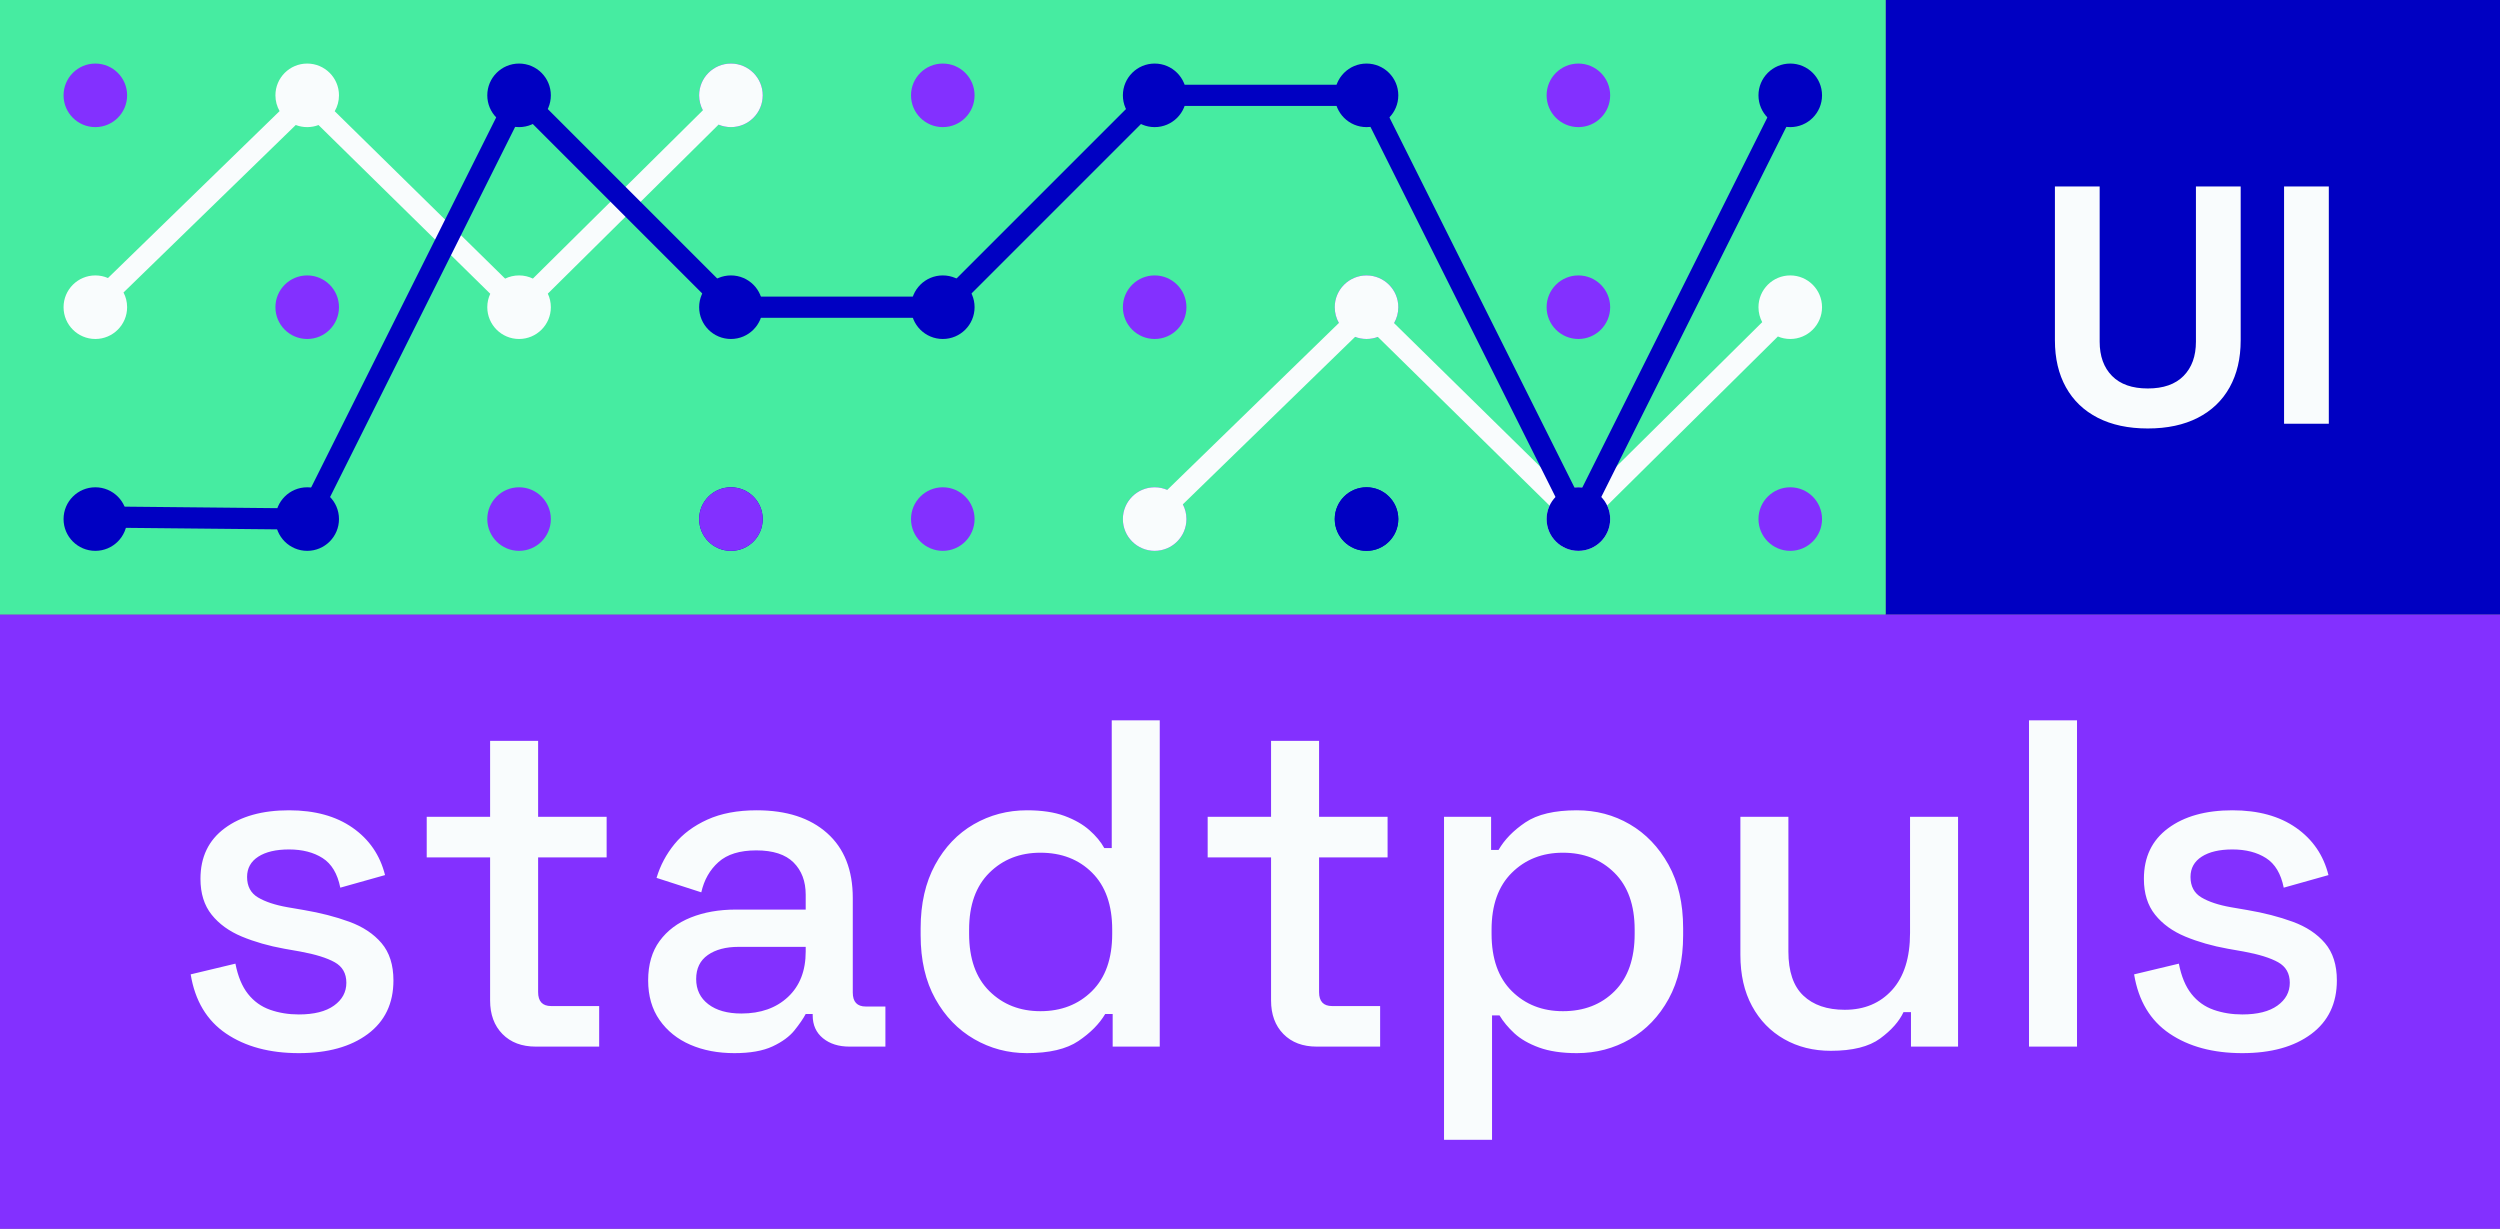 <?xml version="1.0" encoding="UTF-8"?>
<svg width="118px" height="58px" viewBox="0 0 118 58" version="1.1" xmlns="http://www.w3.org/2000/svg" xmlns:xlink="http://www.w3.org/1999/xlink">
    <rect x="0" y="0" width="118" height="58" fill="#808080" stroke="none"/>
    <title>ui-logo</title>
    <g id="Page-1" stroke="none" stroke-width="1" fill="none" fill-rule="evenodd">
        <g id="Group">
            <rect id="Rectangle" fill="#8330FF" fill-rule="nonzero" x="0" y="29" width="118" height="29"></rect>
            <rect id="Rectangle" fill="#0000C2" fill-rule="nonzero" transform="translate(103.5, 14.5) scale(-1, 1) translate(-103.5, -14.5) " x="89" y="0" width="29" height="29"></rect>
            <path d="M101.376,20.224 C102.293,20.224 103.08,20.056 103.736,19.72 C104.392,19.384 104.893,18.904 105.24,18.28 C105.587,17.656 105.76,16.917 105.76,16.064 L105.76,16.064 L105.76,8.8 L103.648,8.8 L103.648,16.128 C103.648,16.811 103.453,17.349 103.064,17.744 C102.675,18.139 102.112,18.336 101.376,18.336 C100.64,18.336 100.077,18.139 99.688,17.744 C99.299,17.349 99.104,16.811 99.104,16.128 L99.104,16.128 L99.104,8.8 L96.992,8.8 L96.992,16.064 C96.992,16.917 97.165,17.656 97.512,18.28 C97.859,18.904 98.36,19.384 99.016,19.72 C99.672,20.056 100.459,20.224 101.376,20.224 Z M109.92,20 L109.92,8.8 L107.808,8.8 L107.808,20 L109.92,20 Z" id="UI" fill="#F9FCFD" fill-rule="nonzero"></path>
            <rect id="Rectangle" fill="#46ECA1" fill-rule="nonzero" transform="translate(44.5, 14.5) scale(-1, 1) translate(-44.5, -14.5) " x="0" y="0" width="89" height="29"></rect>
            <g id="Group-9" transform="translate(3, 3)" fill-rule="nonzero">
                <g id="Group">
                    <circle id="Oval" fill="#8330FF" cx="1.5" cy="1.5" r="1.5"></circle>
                    <circle id="Oval" fill="#8330FF" cx="31.5" cy="1.5" r="1.5"></circle>
                    <circle id="Oval" fill="#0000C2" cx="61.5" cy="1.5" r="1.5"></circle>
                    <circle id="Oval" fill="#8330FF" cx="11.5" cy="11.5" r="1.5"></circle>
                    <circle id="Oval" fill="#0000C2" cx="41.5" cy="11.5" r="1.5"></circle>
                    <circle id="Oval" fill="#8330FF" cx="71.5" cy="11.5" r="1.5"></circle>
                    <circle id="Oval" fill="#8330FF" cx="71.5" cy="1.5" r="1.5"></circle>
                    <circle id="Oval" fill="#8330FF" cx="51.5" cy="11.5" r="1.5"></circle>
                    <circle id="Oval" fill="#8330FF" cx="21.5" cy="21.5" r="1.5"></circle>
                    <circle id="Oval" fill="#8330FF" cx="51.5" cy="21.5" r="1.5"></circle>
                    <circle id="Oval" fill="#8330FF" cx="81.5" cy="21.5" r="1.5"></circle>
                    <circle id="Oval" fill="#0000C2" cx="31.5" cy="11.5" r="1.5"></circle>
                    <circle id="Oval" fill="#8330FF" cx="61.5" cy="11.5" r="1.5"></circle>
                </g>
            </g>
            <path d="M34.5,3 C35.328,3 36,3.672 36,4.5 C36,5.328 35.328,6 34.5,6 C34.293,6 34.096,5.958 33.916,5.882 L25.857,13.86 C25.949,14.054 26,14.271 26,14.5 C26,15.328 25.328,16 24.5,16 C23.672,16 23,15.328 23,14.5 C23,14.273 23.05,14.059 23.14,13.866 L15.034,5.902 C14.868,5.965 14.688,6 14.5,6 C14.31,6 14.127,5.965 13.96,5.9 L5.83,13.805 C5.939,14.013 6,14.249 6,14.5 C6,15.328 5.328,16 4.5,16 C3.672,16 3,15.328 3,14.5 C3,13.672 3.672,13 4.5,13 C4.712,13 4.913,13.044 5.096,13.123 L13.197,5.244 C13.072,5.025 13,4.771 13,4.5 C13,3.672 13.672,3 14.5,3 C15.328,3 16,3.672 16,4.5 C16,4.773 15.927,5.03 15.799,5.25 L23.842,13.151 C24.041,13.054 24.264,13 24.5,13 C24.734,13 24.955,13.054 25.153,13.149 L33.176,5.206 C33.064,4.996 33,4.755 33,4.5 C33,3.672 33.672,3 34.5,3 Z" id="Combined-Shape" fill="#F9FCFD" fill-rule="nonzero"></path>
            <path d="M84.5,13 C85.328,13 86,13.672 86,14.5 C86,15.328 85.328,16 84.5,16 C84.293,16 84.096,15.958 83.916,15.882 L75.857,23.86 C75.949,24.054 76,24.271 76,24.5 C76,25.328 75.328,26 74.5,26 C73.672,26 73,25.328 73,24.5 C73,24.273 73.05,24.059 73.14,23.866 L65.034,15.902 C64.868,15.965 64.688,16 64.5,16 C64.31,16 64.127,15.965 63.96,15.9 L55.83,23.805 C55.939,24.013 56,24.249 56,24.5 C56,25.328 55.328,26 54.5,26 C53.672,26 53,25.328 53,24.5 C53,23.672 53.672,23 54.5,23 C54.712,23 54.913,23.044 55.096,23.123 L63.197,15.244 C63.072,15.025 63,14.771 63,14.5 C63,13.672 63.672,13 64.5,13 C65.328,13 66,13.672 66,14.5 C66,14.773 65.927,15.03 65.799,15.25 L73.842,23.151 C74.041,23.054 74.264,23 74.5,23 C74.734,23 74.955,23.054 75.153,23.149 L83.176,15.206 C83.064,14.996 83,14.755 83,14.5 C83,13.672 83.672,13 84.5,13 Z" id="Combined-Shape" fill="#F9FCFD" fill-rule="nonzero"></path>
            <circle id="Oval" fill="#0000C2" fill-rule="nonzero" cx="4.5" cy="24.5" r="1.5"></circle>
            <circle id="Oval" fill="#0000C2" fill-rule="nonzero" cx="34.5" cy="24.5" r="1.5"></circle>
            <circle id="Oval" fill="#0000C2" fill-rule="nonzero" cx="64.5" cy="24.5" r="1.5"></circle>
            <circle id="Oval" fill="#0000C2" fill-rule="nonzero" cx="14.5" cy="24.5" r="1.5"></circle>
            <circle id="Oval" fill="#8330FF" fill-rule="nonzero" cx="44.5" cy="24.5" r="1.5"></circle>
            <circle id="Oval" fill="#8330FF" fill-rule="nonzero" cx="44.5" cy="4.5" r="1.5"></circle>
            <circle id="Oval" fill="#0000C2" fill-rule="nonzero" cx="74.5" cy="24.5" r="1.5"></circle>
            <circle id="Oval" fill="#0000C2" fill-rule="nonzero" cx="24.5" cy="4.5" r="1.5"></circle>
            <circle id="Oval" fill="#0000C2" fill-rule="nonzero" cx="54.5" cy="4.5" r="1.5"></circle>
            <circle id="Oval" fill="#0000C2" fill-rule="nonzero" cx="84.5" cy="4.5" r="1.5"></circle>
            <circle id="Oval" fill="#8330FF" fill-rule="nonzero" cx="34.5" cy="24.5" r="1.5"></circle>
            <circle id="Oval" fill="#0000C2" fill-rule="nonzero" cx="64.5" cy="24.5" r="1.5"></circle>
            <path d="M14.104,49.708 C15.468,49.708 16.553,49.407 17.36,48.806 C18.167,48.205 18.57,47.361 18.57,46.276 C18.57,45.543 18.383,44.956 18.009,44.516 C17.635,44.076 17.125,43.739 16.48,43.504 C15.835,43.269 15.123,43.086 14.346,42.954 L14.346,42.954 L13.576,42.822 C12.989,42.719 12.524,42.565 12.179,42.36 C11.834,42.155 11.662,41.832 11.662,41.392 C11.662,40.981 11.838,40.662 12.19,40.435 C12.542,40.208 13.026,40.094 13.642,40.094 C14.273,40.094 14.801,40.23 15.226,40.501 C15.651,40.772 15.93,41.238 16.062,41.898 L16.062,41.898 L18.174,41.304 C17.939,40.365 17.43,39.621 16.645,39.071 C15.86,38.521 14.859,38.246 13.642,38.246 C12.381,38.246 11.369,38.528 10.606,39.093 C9.843,39.658 9.462,40.453 9.462,41.48 C9.462,42.169 9.638,42.734 9.99,43.174 C10.342,43.614 10.819,43.959 11.42,44.208 C12.021,44.457 12.689,44.648 13.422,44.78 L13.422,44.78 L14.17,44.912 C14.889,45.044 15.431,45.213 15.798,45.418 C16.165,45.623 16.348,45.946 16.348,46.386 C16.348,46.826 16.154,47.185 15.765,47.464 C15.376,47.743 14.823,47.882 14.104,47.882 C13.62,47.882 13.169,47.809 12.751,47.662 C12.333,47.515 11.985,47.266 11.706,46.914 C11.427,46.562 11.229,46.085 11.112,45.484 L11.112,45.484 L9,45.99 C9.205,47.237 9.763,48.168 10.672,48.784 C11.581,49.4 12.725,49.708 14.104,49.708 Z M28.281,49.4 L28.281,47.486 L26.015,47.486 C25.604,47.486 25.399,47.266 25.399,46.826 L25.399,46.826 L25.399,40.468 L28.633,40.468 L28.633,38.554 L25.399,38.554 L25.399,34.968 L23.133,34.968 L23.133,38.554 L20.141,38.554 L20.141,40.468 L23.133,40.468 L23.133,47.222 C23.133,47.882 23.327,48.41 23.716,48.806 C24.104,49.202 24.629,49.4 25.289,49.4 L25.289,49.4 L28.281,49.4 Z M34.663,49.708 C35.411,49.708 36.012,49.602 36.467,49.389 C36.922,49.176 37.266,48.923 37.501,48.63 C37.736,48.337 37.912,48.08 38.029,47.86 L38.029,47.86 L38.359,47.86 L38.359,47.926 C38.359,48.381 38.52,48.74 38.843,49.004 C39.166,49.268 39.584,49.4 40.097,49.4 L40.097,49.4 L41.791,49.4 L41.791,47.508 L40.867,47.508 C40.456,47.508 40.251,47.288 40.251,46.848 L40.251,46.848 L40.251,42.382 C40.251,41.062 39.848,40.043 39.041,39.324 C38.234,38.605 37.127,38.246 35.719,38.246 C34.81,38.246 34.032,38.393 33.387,38.686 C32.742,38.979 32.225,39.364 31.836,39.841 C31.447,40.318 31.165,40.849 30.989,41.436 L30.989,41.436 L33.101,42.118 C33.233,41.531 33.504,41.055 33.915,40.688 C34.326,40.321 34.92,40.138 35.697,40.138 C36.489,40.138 37.076,40.329 37.457,40.71 C37.838,41.091 38.029,41.597 38.029,42.228 L38.029,42.228 L38.029,42.932 L34.729,42.932 C33.937,42.932 33.229,43.057 32.606,43.306 C31.983,43.555 31.491,43.926 31.132,44.417 C30.773,44.908 30.593,45.528 30.593,46.276 C30.593,47.009 30.773,47.633 31.132,48.146 C31.491,48.659 31.975,49.048 32.584,49.312 C33.193,49.576 33.886,49.708 34.663,49.708 Z M34.993,47.838 C34.333,47.838 33.812,47.691 33.431,47.398 C33.05,47.105 32.859,46.709 32.859,46.21 C32.859,45.711 33.042,45.334 33.409,45.077 C33.776,44.82 34.26,44.692 34.861,44.692 L34.861,44.692 L38.029,44.692 L38.029,44.912 C38.029,45.821 37.75,46.536 37.193,47.057 C36.636,47.578 35.902,47.838 34.993,47.838 Z M48.47,49.708 C49.526,49.708 50.337,49.517 50.901,49.136 C51.466,48.755 51.888,48.329 52.166,47.86 L52.166,47.86 L52.518,47.86 L52.518,49.4 L54.74,49.4 L54.74,34 L52.474,34 L52.474,40.028 L52.122,40.028 C51.961,39.735 51.726,39.452 51.418,39.181 C51.11,38.91 50.718,38.686 50.241,38.51 C49.765,38.334 49.174,38.246 48.47,38.246 C47.561,38.246 46.725,38.466 45.962,38.906 C45.2,39.346 44.591,39.984 44.136,40.82 C43.682,41.656 43.454,42.653 43.454,43.812 L43.454,43.812 L43.454,44.142 C43.454,45.315 43.685,46.316 44.147,47.145 C44.609,47.974 45.222,48.608 45.984,49.048 C46.747,49.488 47.576,49.708 48.47,49.708 Z M49.108,47.728 C48.14,47.728 47.337,47.413 46.699,46.782 C46.061,46.151 45.742,45.249 45.742,44.076 L45.742,44.076 L45.742,43.878 C45.742,42.719 46.061,41.825 46.699,41.194 C47.337,40.563 48.14,40.248 49.108,40.248 C50.106,40.248 50.92,40.563 51.55,41.194 C52.181,41.825 52.496,42.719 52.496,43.878 L52.496,43.878 L52.496,44.076 C52.496,45.249 52.177,46.151 51.539,46.782 C50.901,47.413 50.091,47.728 49.108,47.728 Z M65.142,49.4 L65.142,47.486 L62.876,47.486 C62.465,47.486 62.26,47.266 62.26,46.826 L62.26,46.826 L62.26,40.468 L65.494,40.468 L65.494,38.554 L62.26,38.554 L62.26,34.968 L59.994,34.968 L59.994,38.554 L57.002,38.554 L57.002,40.468 L59.994,40.468 L59.994,47.222 C59.994,47.882 60.188,48.41 60.577,48.806 C60.965,49.202 61.49,49.4 62.15,49.4 L62.15,49.4 L65.142,49.4 Z M70.424,53.8 L70.424,47.926 L70.776,47.926 C70.952,48.219 71.187,48.502 71.48,48.773 C71.773,49.044 72.162,49.268 72.646,49.444 C73.13,49.62 73.724,49.708 74.428,49.708 C75.337,49.708 76.173,49.488 76.936,49.048 C77.699,48.608 78.307,47.974 78.762,47.145 C79.217,46.316 79.444,45.315 79.444,44.142 L79.444,44.142 L79.444,43.812 C79.444,42.639 79.213,41.638 78.751,40.809 C78.289,39.98 77.68,39.346 76.925,38.906 C76.17,38.466 75.337,38.246 74.428,38.246 C73.372,38.246 72.562,38.437 71.997,38.818 C71.432,39.199 71.011,39.632 70.732,40.116 L70.732,40.116 L70.38,40.116 L70.38,38.554 L68.158,38.554 L68.158,53.8 L70.424,53.8 Z M73.768,47.728 C72.8,47.728 71.997,47.413 71.359,46.782 C70.721,46.151 70.402,45.249 70.402,44.076 L70.402,44.076 L70.402,43.878 C70.402,42.719 70.721,41.825 71.359,41.194 C71.997,40.563 72.8,40.248 73.768,40.248 C74.751,40.248 75.561,40.563 76.199,41.194 C76.837,41.825 77.156,42.719 77.156,43.878 L77.156,43.878 L77.156,44.076 C77.156,45.249 76.841,46.151 76.21,46.782 C75.579,47.413 74.765,47.728 73.768,47.728 Z M86.414,49.598 C87.44,49.598 88.218,49.404 88.746,49.015 C89.274,48.626 89.64,48.212 89.846,47.772 L89.846,47.772 L90.198,47.772 L90.198,49.4 L92.42,49.4 L92.42,38.554 L90.154,38.554 L90.154,44.032 C90.154,45.205 89.871,46.104 89.307,46.727 C88.742,47.35 87.998,47.662 87.074,47.662 C86.238,47.662 85.585,47.438 85.116,46.991 C84.646,46.544 84.412,45.851 84.412,44.912 L84.412,44.912 L84.412,38.554 L82.146,38.554 L82.146,45.066 C82.146,46.005 82.329,46.811 82.696,47.486 C83.062,48.161 83.568,48.681 84.214,49.048 C84.859,49.415 85.592,49.598 86.414,49.598 Z M98.035,49.4 L98.035,34 L95.769,34 L95.769,49.4 L98.035,49.4 Z M105.834,49.708 C107.198,49.708 108.283,49.407 109.09,48.806 C109.897,48.205 110.3,47.361 110.3,46.276 C110.3,45.543 110.113,44.956 109.739,44.516 C109.365,44.076 108.855,43.739 108.21,43.504 C107.565,43.269 106.853,43.086 106.076,42.954 L106.076,42.954 L105.306,42.822 C104.719,42.719 104.254,42.565 103.909,42.36 C103.564,42.155 103.392,41.832 103.392,41.392 C103.392,40.981 103.568,40.662 103.92,40.435 C104.272,40.208 104.756,40.094 105.372,40.094 C106.003,40.094 106.531,40.23 106.956,40.501 C107.381,40.772 107.66,41.238 107.792,41.898 L107.792,41.898 L109.904,41.304 C109.669,40.365 109.16,39.621 108.375,39.071 C107.59,38.521 106.589,38.246 105.372,38.246 C104.111,38.246 103.099,38.528 102.336,39.093 C101.573,39.658 101.192,40.453 101.192,41.48 C101.192,42.169 101.368,42.734 101.72,43.174 C102.072,43.614 102.549,43.959 103.15,44.208 C103.751,44.457 104.419,44.648 105.152,44.78 L105.152,44.78 L105.9,44.912 C106.619,45.044 107.161,45.213 107.528,45.418 C107.895,45.623 108.078,45.946 108.078,46.386 C108.078,46.826 107.884,47.185 107.495,47.464 C107.106,47.743 106.553,47.882 105.834,47.882 C105.35,47.882 104.899,47.809 104.481,47.662 C104.063,47.515 103.715,47.266 103.436,46.914 C103.157,46.562 102.959,46.085 102.842,45.484 L102.842,45.484 L100.73,45.99 C100.935,47.237 101.493,48.168 102.402,48.784 C103.311,49.4 104.455,49.708 105.834,49.708 Z" id="stadtpuls" fill="#F9FCFD" fill-rule="nonzero"></path>
            <polyline id="Path-5" stroke="#0000C2" stroke-linecap="round" stroke-linejoin="round" transform="translate(19.5, 14.5) scale(-1, 1) translate(-19.5, -14.5) " points="4.5 14.5 14.5 4.5 24.5 24.5 34.5 24.4"></polyline>
            <polyline id="Path-5" stroke="#0000C2" stroke-linecap="round" stroke-linejoin="round" transform="translate(59.5, 14.5) scale(-1, 1) translate(-59.5, -14.5) " points="34.5 4.5 44.5 24.5 54.5 4.5 64.5 4.5 74.5 14.5 84.5 14.5"></polyline>
        </g>
    </g>
</svg>